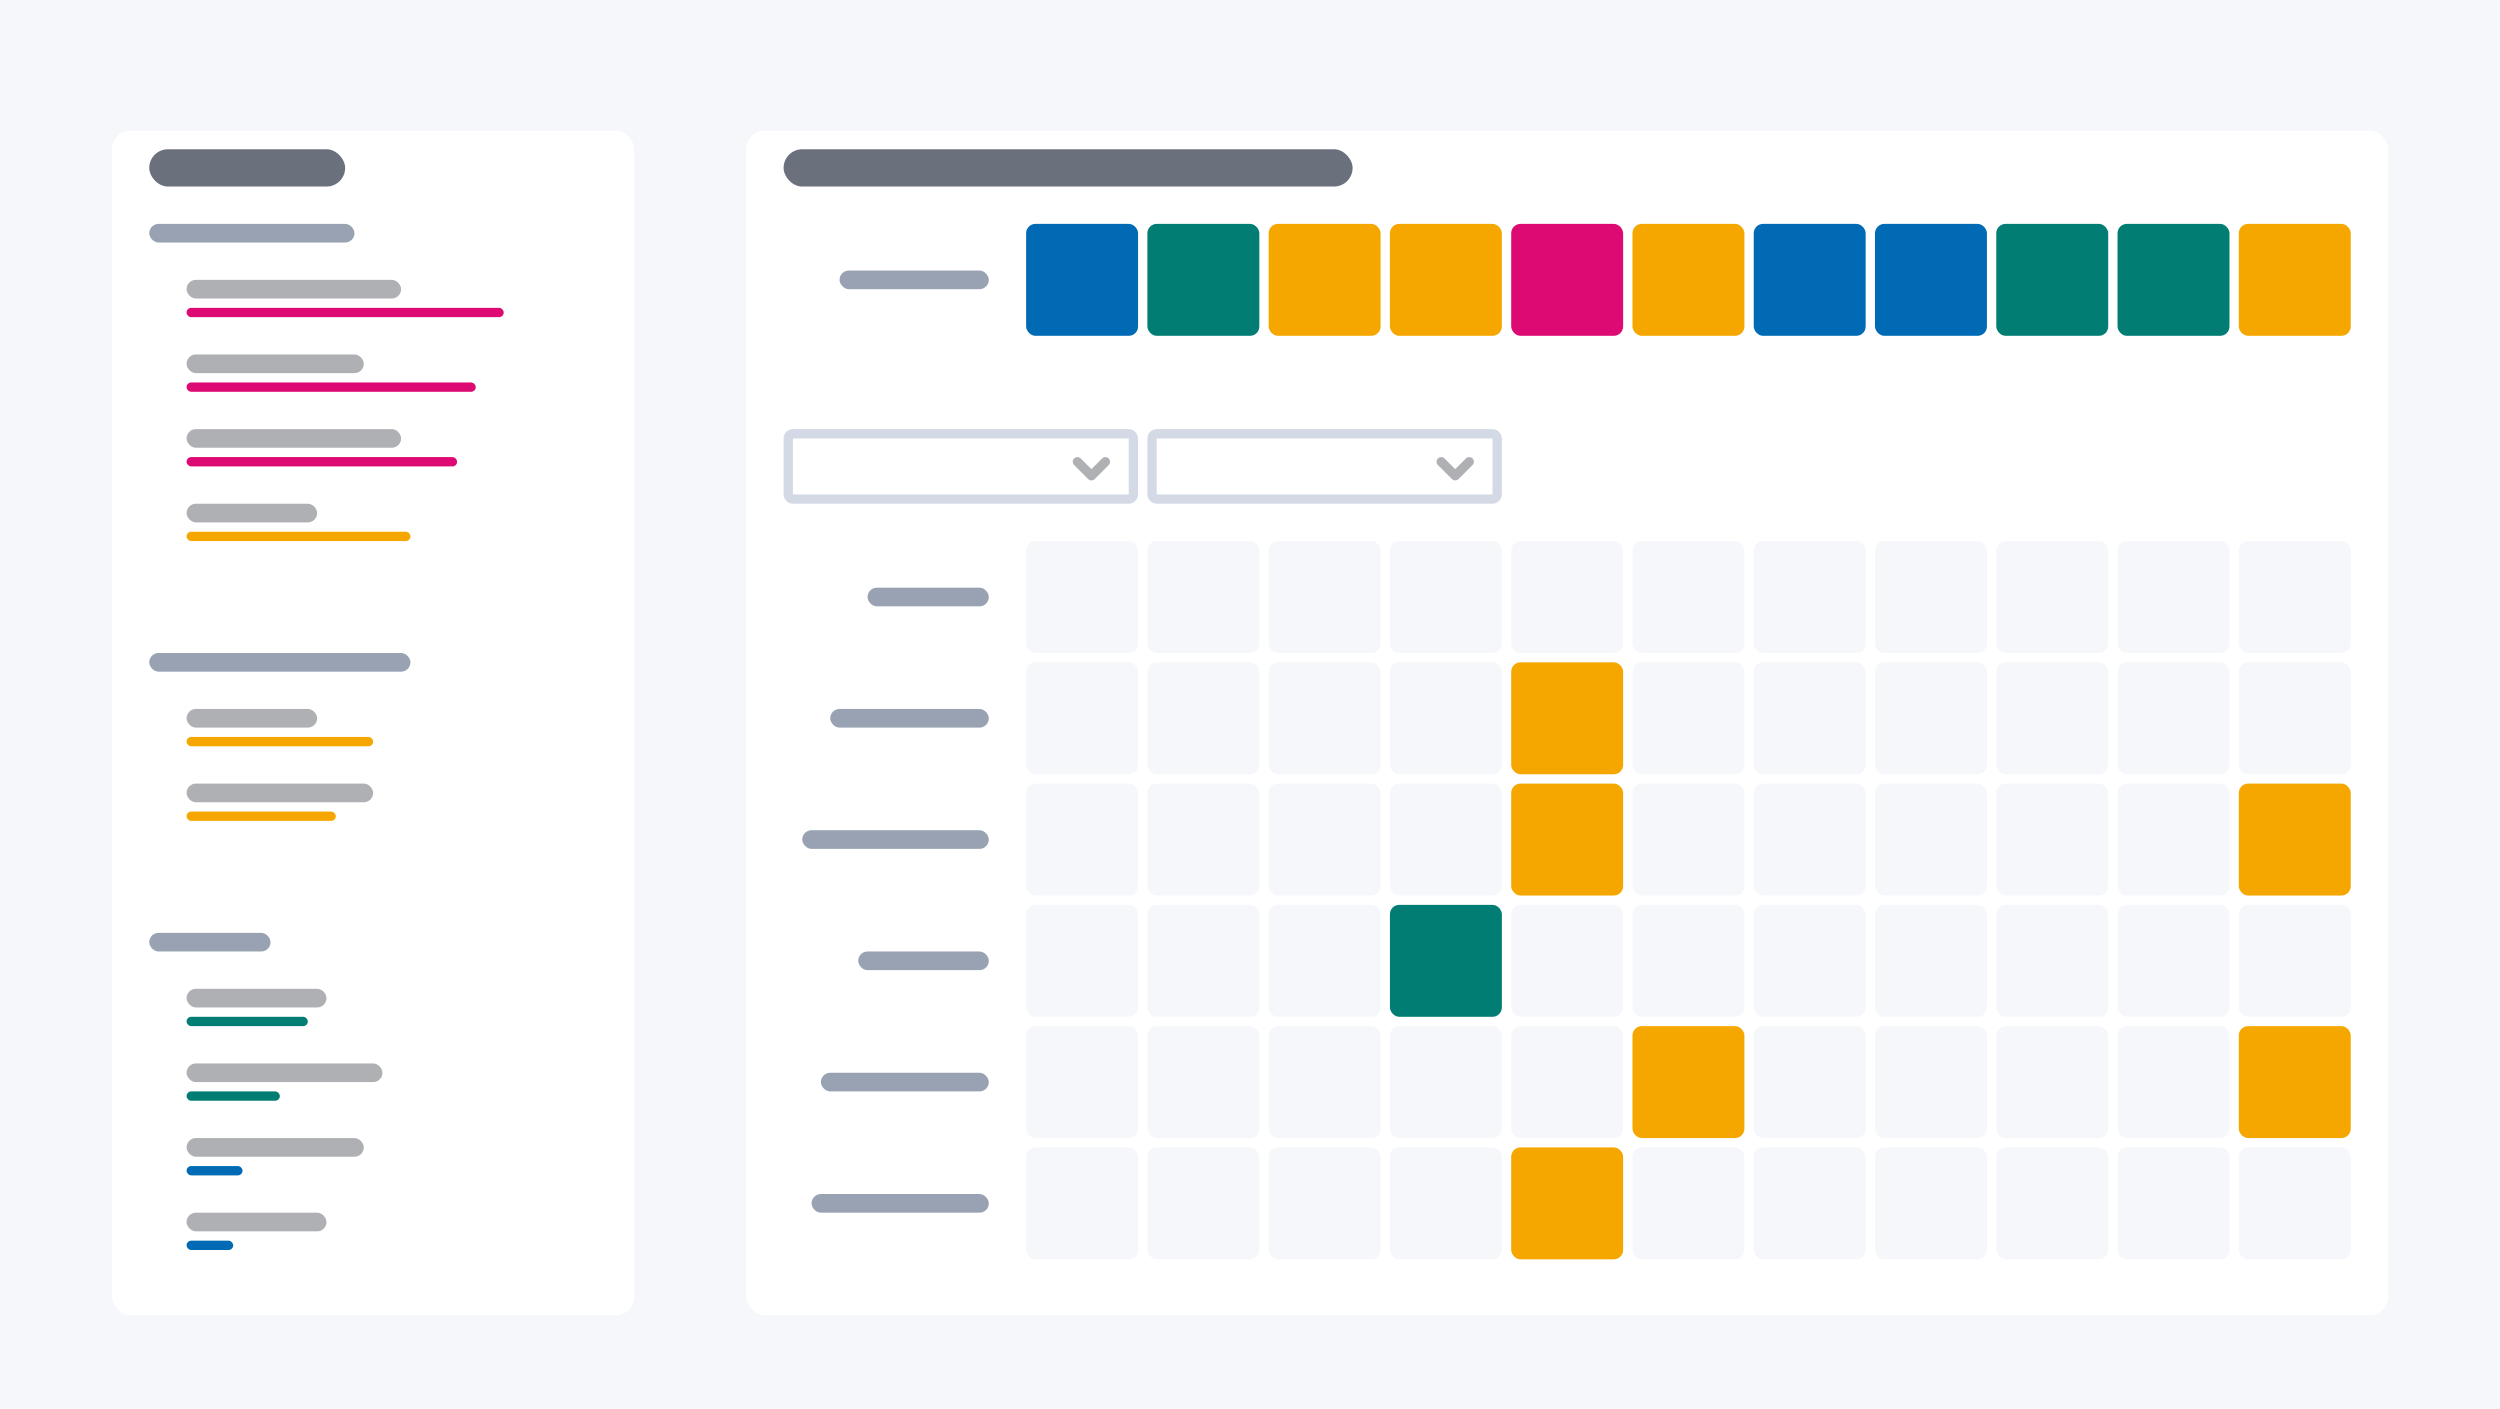 <svg width="268" height="151" viewBox="0 0 268 151" fill="none" xmlns="http://www.w3.org/2000/svg">
<rect width="268" height="151" fill="#F5F7FA"/>
<g filter="url(#filter0_d)">
<rect x="80" y="12" width="176" height="127" rx="2" fill="white"/>
</g>
<rect x="90" y="29" width="16" height="2" rx="1" fill="#98A2B3"/>
<rect x="93" y="63" width="13" height="2" rx="1" fill="#98A2B3"/>
<rect x="89" y="76" width="17" height="2" rx="1" fill="#98A2B3"/>
<rect x="86" y="89" width="20" height="2" rx="1" fill="#98A2B3"/>
<rect x="92" y="102" width="14" height="2" rx="1" fill="#98A2B3"/>
<rect x="88" y="115" width="18" height="2" rx="1" fill="#98A2B3"/>
<rect x="87" y="128" width="19" height="2" rx="1" fill="#98A2B3"/>
<rect x="84.5" y="46.5" width="37" height="7" rx="0.5" fill="white" stroke="#D3DAE6"/>
<rect x="123.5" y="46.5" width="37" height="7" rx="0.5" fill="white" stroke="#D3DAE6"/>
<path d="M118.5 49.5L117 51L115.5 49.5" stroke="#AFB0B3" stroke-linecap="round" stroke-linejoin="round"/>
<path d="M157.5 49.5L156 51L154.5 49.5" stroke="#AFB0B3" stroke-linecap="round" stroke-linejoin="round"/>
<rect x="84" y="16" width="61" height="4" rx="2" fill="#6A717D"/>
<g filter="url(#filter1_d)">
<rect x="12" y="12" width="56" height="127" rx="2" fill="white"/>
</g>
<rect x="16" y="16" width="21" height="4" rx="2" fill="#6A717D"/>
<rect x="16" y="24" width="22" height="2" rx="1" fill="#98A2B3"/>
<rect x="20" y="30" width="23" height="2" rx="1" fill="#AFB0B3"/>
<rect x="20" y="38" width="19" height="2" rx="1" fill="#AFB0B3"/>
<rect x="20" y="46" width="23" height="2" rx="1" fill="#AFB0B3"/>
<rect x="20" y="54" width="14" height="2" rx="1" fill="#AFB0B3"/>
<rect x="20" y="33" width="34" height="1" rx="0.5" fill="#DD0A73"/>
<rect x="20" y="41" width="31" height="1" rx="0.5" fill="#DD0A73"/>
<rect x="20" y="49" width="29" height="1" rx="0.5" fill="#DD0A73"/>
<rect x="20" y="57" width="24" height="1" rx="0.5" fill="#F5A700"/>
<rect x="16" y="70" width="28" height="2" rx="1" fill="#98A2B3"/>
<rect x="20" y="76" width="14" height="2" rx="1" fill="#AFB0B3"/>
<rect x="20" y="84" width="20" height="2" rx="1" fill="#AFB0B3"/>
<rect x="20" y="79" width="20" height="1" rx="0.5" fill="#F5A700"/>
<rect x="20" y="87" width="16" height="1" rx="0.5" fill="#F5A700"/>
<rect x="16" y="100" width="13" height="2" rx="1" fill="#98A2B3"/>
<rect x="20" y="106" width="15" height="2" rx="1" fill="#AFB0B3"/>
<rect x="20" y="114" width="21" height="2" rx="1" fill="#AFB0B3"/>
<rect x="20" y="122" width="19" height="2" rx="1" fill="#AFB0B3"/>
<rect x="20" y="130" width="15" height="2" rx="1" fill="#AFB0B3"/>
<rect x="20" y="109" width="13" height="1" rx="0.5" fill="#017D73"/>
<rect x="20" y="117" width="10" height="1" rx="0.5" fill="#017D73"/>
<rect x="20" y="125" width="6" height="1" rx="0.5" fill="#006BB4"/>
<rect x="20" y="133" width="5" height="1" rx="0.5" fill="#006BB4"/>
<rect x="110" y="24" width="12" height="12" rx="1" fill="#006BB4"/>
<rect x="123" y="24" width="12" height="12" rx="1" fill="#017D73"/>
<rect x="136" y="24" width="12" height="12" rx="1" fill="#F5A700"/>
<rect x="149" y="24" width="12" height="12" rx="1" fill="#F5A700"/>
<rect x="162" y="24" width="12" height="12" rx="1" fill="#DD0A73"/>
<rect x="175" y="24" width="12" height="12" rx="1" fill="#F5A700"/>
<rect x="188" y="24" width="12" height="12" rx="1" fill="#006BB4"/>
<rect x="201" y="24" width="12" height="12" rx="1" fill="#006BB4"/>
<rect x="214" y="24" width="12" height="12" rx="1" fill="#017D73"/>
<rect x="227" y="24" width="12" height="12" rx="1" fill="#017D73"/>
<rect x="240" y="24" width="12" height="12" rx="1" fill="#F5A700"/>
<rect x="110" y="58" width="12" height="12" rx="1" fill="#F5F7FA"/>
<rect x="123" y="58" width="12" height="12" rx="1" fill="#F5F7FA"/>
<rect x="136" y="58" width="12" height="12" rx="1" fill="#F5F7FA"/>
<rect x="149" y="58" width="12" height="12" rx="1" fill="#F5F7FA"/>
<rect x="162" y="58" width="12" height="12" rx="1" fill="#F5F7FA"/>
<rect x="175" y="58" width="12" height="12" rx="1" fill="#F5F7FA"/>
<rect x="188" y="58" width="12" height="12" rx="1" fill="#F5F7FA"/>
<rect x="201" y="58" width="12" height="12" rx="1" fill="#F5F7FA"/>
<rect x="214" y="58" width="12" height="12" rx="1" fill="#F5F7FA"/>
<rect x="227" y="58" width="12" height="12" rx="1" fill="#F5F7FA"/>
<rect x="240" y="58" width="12" height="12" rx="1" fill="#F5F7FA"/>
<rect x="110" y="71" width="12" height="12" rx="1" fill="#F5F7FA"/>
<rect x="123" y="71" width="12" height="12" rx="1" fill="#F5F7FA"/>
<rect x="136" y="71" width="12" height="12" rx="1" fill="#F5F7FA"/>
<rect x="149" y="71" width="12" height="12" rx="1" fill="#F5F7FA"/>
<rect x="162" y="71" width="12" height="12" rx="1" fill="#F5A700"/>
<rect x="175" y="71" width="12" height="12" rx="1" fill="#F5F7FA"/>
<rect x="188" y="71" width="12" height="12" rx="1" fill="#F5F7FA"/>
<rect x="201" y="71" width="12" height="12" rx="1" fill="#F5F7FA"/>
<rect x="214" y="71" width="12" height="12" rx="1" fill="#F5F7FA"/>
<rect x="227" y="71" width="12" height="12" rx="1" fill="#F5F7FA"/>
<rect x="240" y="71" width="12" height="12" rx="1" fill="#F5F7FA"/>
<rect x="110" y="84" width="12" height="12" rx="1" fill="#F5F7FA"/>
<rect x="123" y="84" width="12" height="12" rx="1" fill="#F5F7FA"/>
<rect x="136" y="84" width="12" height="12" rx="1" fill="#F5F7FA"/>
<rect x="149" y="84" width="12" height="12" rx="1" fill="#F5F7FA"/>
<rect x="162" y="84" width="12" height="12" rx="1" fill="#F5A700"/>
<rect x="175" y="84" width="12" height="12" rx="1" fill="#F5F7FA"/>
<rect x="188" y="84" width="12" height="12" rx="1" fill="#F5F7FA"/>
<rect x="201" y="84" width="12" height="12" rx="1" fill="#F5F7FA"/>
<rect x="214" y="84" width="12" height="12" rx="1" fill="#F5F7FA"/>
<rect x="227" y="84" width="12" height="12" rx="1" fill="#F5F7FA"/>
<rect x="240" y="84" width="12" height="12" rx="1" fill="#F5A700"/>
<rect x="110" y="97" width="12" height="12" rx="1" fill="#F5F7FA"/>
<rect x="123" y="97" width="12" height="12" rx="1" fill="#F5F7FA"/>
<rect x="136" y="97" width="12" height="12" rx="1" fill="#F5F7FA"/>
<rect x="149" y="97" width="12" height="12" rx="1" fill="#017D73"/>
<rect x="162" y="97" width="12" height="12" rx="1" fill="#F5F7FA"/>
<rect x="175" y="97" width="12" height="12" rx="1" fill="#F5F7FA"/>
<rect x="188" y="97" width="12" height="12" rx="1" fill="#F5F7FA"/>
<rect x="201" y="97" width="12" height="12" rx="1" fill="#F5F7FA"/>
<rect x="214" y="97" width="12" height="12" rx="1" fill="#F5F7FA"/>
<rect x="227" y="97" width="12" height="12" rx="1" fill="#F5F7FA"/>
<rect x="240" y="97" width="12" height="12" rx="1" fill="#F5F7FA"/>
<rect x="110" y="110" width="12" height="12" rx="1" fill="#F5F7FA"/>
<rect x="123" y="110" width="12" height="12" rx="1" fill="#F5F7FA"/>
<rect x="136" y="110" width="12" height="12" rx="1" fill="#F5F7FA"/>
<rect x="149" y="110" width="12" height="12" rx="1" fill="#F5F7FA"/>
<rect x="162" y="110" width="12" height="12" rx="1" fill="#F5F7FA"/>
<rect x="175" y="110" width="12" height="12" rx="1" fill="#F5A700"/>
<rect x="188" y="110" width="12" height="12" rx="1" fill="#F5F7FA"/>
<rect x="201" y="110" width="12" height="12" rx="1" fill="#F5F7FA"/>
<rect x="214" y="110" width="12" height="12" rx="1" fill="#F5F7FA"/>
<rect x="227" y="110" width="12" height="12" rx="1" fill="#F5F7FA"/>
<rect x="240" y="110" width="12" height="12" rx="1" fill="#F5A700"/>
<rect x="110" y="123" width="12" height="12" rx="1" fill="#F5F7FA"/>
<rect x="123" y="123" width="12" height="12" rx="1" fill="#F5F7FA"/>
<rect x="136" y="123" width="12" height="12" rx="1" fill="#F5F7FA"/>
<rect x="149" y="123" width="12" height="12" rx="1" fill="#F5F7FA"/>
<rect x="162" y="123" width="12" height="12" rx="1" fill="#F5A700"/>
<rect x="175" y="123" width="12" height="12" rx="1" fill="#F5F7FA"/>
<rect x="188" y="123" width="12" height="12" rx="1" fill="#F5F7FA"/>
<rect x="201" y="123" width="12" height="12" rx="1" fill="#F5F7FA"/>
<rect x="214" y="123" width="12" height="12" rx="1" fill="#F5F7FA"/>
<rect x="227" y="123" width="12" height="12" rx="1" fill="#F5F7FA"/>
<rect x="240" y="123" width="12" height="12" rx="1" fill="#F5F7FA"/>
<defs>
<filter id="filter0_d" x="72" y="6" width="192" height="143" filterUnits="userSpaceOnUse" color-interpolation-filters="sRGB">
<feFlood flood-opacity="0" result="BackgroundImageFix"/>
<feColorMatrix in="SourceAlpha" type="matrix" values="0 0 0 0 0 0 0 0 0 0 0 0 0 0 0 0 0 0 127 0"/>
<feOffset dy="2"/>
<feGaussianBlur stdDeviation="4"/>
<feColorMatrix type="matrix" values="0 0 0 0 0 0 0 0 0 0 0 0 0 0 0 0 0 0 0.05 0"/>
<feBlend mode="normal" in2="BackgroundImageFix" result="effect1_dropShadow"/>
<feBlend mode="normal" in="SourceGraphic" in2="effect1_dropShadow" result="shape"/>
</filter>
<filter id="filter1_d" x="4" y="6" width="72" height="143" filterUnits="userSpaceOnUse" color-interpolation-filters="sRGB">
<feFlood flood-opacity="0" result="BackgroundImageFix"/>
<feColorMatrix in="SourceAlpha" type="matrix" values="0 0 0 0 0 0 0 0 0 0 0 0 0 0 0 0 0 0 127 0"/>
<feOffset dy="2"/>
<feGaussianBlur stdDeviation="4"/>
<feColorMatrix type="matrix" values="0 0 0 0 0 0 0 0 0 0 0 0 0 0 0 0 0 0 0.05 0"/>
<feBlend mode="normal" in2="BackgroundImageFix" result="effect1_dropShadow"/>
<feBlend mode="normal" in="SourceGraphic" in2="effect1_dropShadow" result="shape"/>
</filter>
</defs>
</svg>
